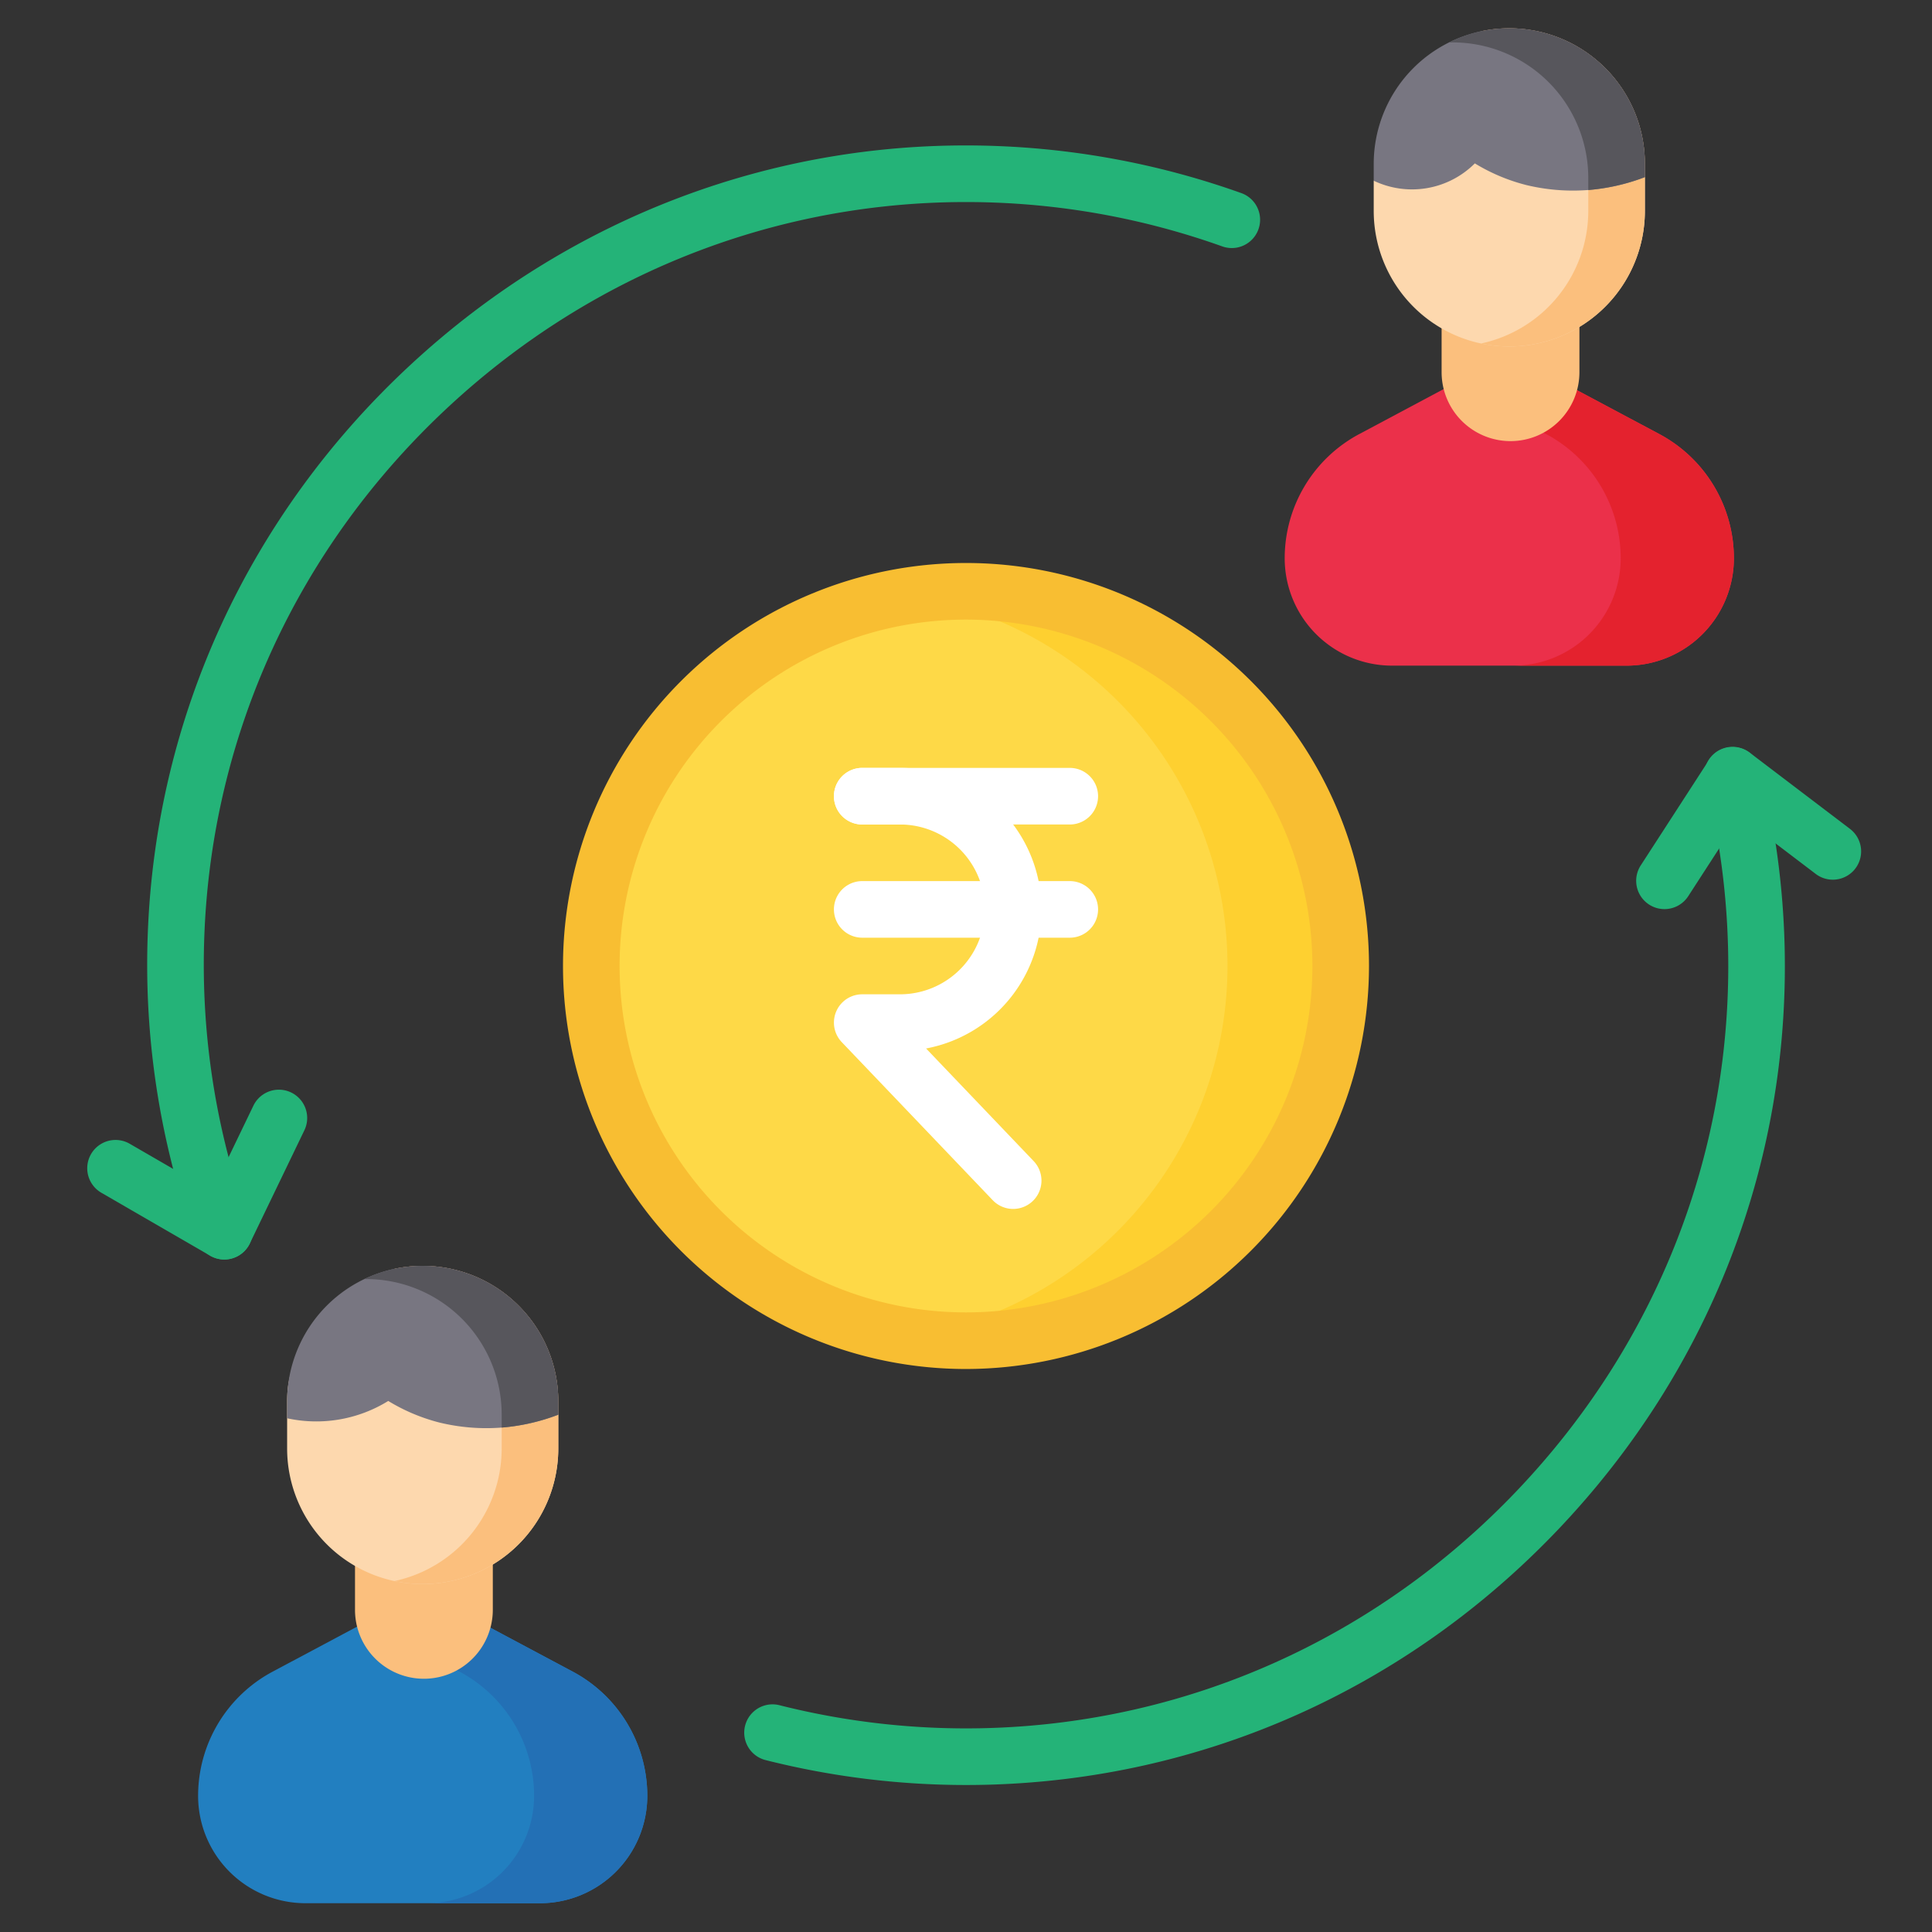 <svg xmlns="http://www.w3.org/2000/svg" data-name="Layer 1" viewBox="0 0 512 512"><rect x="0" y="0" width="512" height="512" fill="#333333" stroke="none"/><path fill="#24b378" d="M256.007,473.043a217.01,217.01,0,0,1-53.113-6.6,7.5,7.5,0,0,1,3.672-14.544,201.941,201.941,0,0,0,54.282,6.086c53.565-1.284,103.668-23.606,141.079-62.854,37.411-39.249,57.306-90.363,56.022-143.929a202.34,202.34,0,0,0-5.796-43.437,7.5,7.5,0,1,1,14.565-3.585,217.401,217.401,0,0,1,6.227,46.663c1.38,57.571-19.985,112.489-60.16,154.638s-94.006,66.121-151.577,67.501Q258.607,473.044,256.007,473.043Z"/><path fill="#24b378" d="M441.098,240.923a7.501,7.501,0,0,1-6.288-11.578l18.103-27.953a7.5,7.5,0,0,1,12.59,8.154l-18.103,27.953A7.495,7.495,0,0,1,441.098,240.923Z"/><path fill="#24b378" d="M485.713 233.126a7.464 7.464 0 0 1-4.534-1.53l-26.511-20.156a7.5 7.5 0 1 1 9.078-11.94l26.511 20.156a7.5 7.5 0 0 1-4.544 13.471zM59.439 333.78a7.462 7.462 0 0 1-3.749-1.01L26.864 316.093A7.5 7.5 0 1 1 34.376 303.109l28.826 16.678a7.501 7.501 0 0 1-3.763 13.993z"/><path fill="#24b378" d="M59.441,333.781a7.504,7.504,0,0,1-6.751-10.758l14.46-30a7.5,7.5,0,0,1,13.513,6.513l-14.46,30A7.501,7.501,0,0,1,59.441,333.781Z"/><path fill="#24b378" d="M57.515,330.055a7.502,7.502,0,0,1-7.105-5.103A216.229,216.229,0,0,1,39.163,247.41C41.321,189.862,66.019,136.36,108.707,96.759c42.688-39.602,97.887-60.231,155.438-58.063a216.737,216.737,0,0,1,64.815,12.477,7.5,7.5,0,0,1-5.043,14.127A201.77,201.77,0,0,0,263.582,53.686c-53.541-2-104.923,17.194-144.673,54.07C79.158,144.632,56.161,194.429,54.152,247.972A201.292,201.292,0,0,0,64.622,320.154a7.505,7.505,0,0,1-7.107,9.901Z"/><circle cx="256" cy="256" r="99.299" fill="#fed947"/><path fill="#fed030" d="M256,156.701a100.076,100.076,0,0,0-15,1.127,99.313,99.313,0,0,1,0,196.343,99.305,99.305,0,1,0,15-197.47Z"/><path fill="#f8be32" d="M256,362.799A106.799,106.799,0,1,1,362.799,256,106.92,106.92,0,0,1,256,362.799Zm0-198.598A91.799,91.799,0,1,0,347.799,256,91.903,91.903,0,0,0,256,164.201Z"/><path fill="#fff" d="M283.5 218.5h-55a7.5 7.5 0 0 1 0-15h55a7.5 7.5 0 0 1 0 15zM283.5 248.5h-55a7.5 7.5 0 0 1 0-15h55a7.5 7.5 0 0 1 0 15z"/><path fill="#fff" d="M268.501,320.379a7.477,7.477,0,0,1-5.424-2.32l-40-41.879A7.5,7.5,0,0,1,228.5,263.5h10a22.5,22.5,0,0,0,0-45h-10a7.5,7.5,0,0,1,0-15h10a37.502,37.502,0,0,1,6.923,74.359l28.5,29.839a7.5,7.5,0,0,1-5.422,12.68Z"/><path fill="#eb304a" d="M431.045,176.402h-62.132a28.455,28.455,0,0,1-28.455-28.455v0a37.295,37.295,0,0,1,19.754-32.913l39.766-21.193,39.766,21.193A37.295,37.295,0,0,1,459.5,147.947v0A28.455,28.455,0,0,1,431.045,176.402Z"/><path fill="#e4222e" d="M439.746,115.035l-39.766-21.193-15,7.994,24.766,13.199A37.295,37.295,0,0,1,429.5,147.947v0a28.455,28.455,0,0,1-28.455,28.455h30A28.455,28.455,0,0,0,459.5,147.947v-0A37.295,37.295,0,0,0,439.746,115.035Z"/><path fill="#fbbf7d" d="M384.264,80.16h32.076a2.223,2.223,0,0,1,2.223,2.223V98.64a18.261,18.261,0,0,1-18.261,18.261h0a18.261,18.261,0,0,1-18.261-18.261V82.382a2.223,2.223,0,0,1,2.223-2.223Z"/><path fill="#fdd8ae" d="M420.91,43.43l15,3.51v8.95a35.93,35.93,0,0,1-71.86,0v-8l15-4.46c0-19.84,1.09-20.93,20.93-20.93a35.807,35.807,0,0,1,25.4,10.52C431.89,39.53,420.91,33.51,420.91,43.43Z"/><path fill="#fbbf7d" d="M425.38,18.02a35.937,35.937,0,0,0-32.899-9.73A35.941,35.941,0,0,1,420.91,43.43V55.89a35.944,35.944,0,0,1-28.43,35.14A35.936,35.936,0,0,0,435.91,55.89V43.43A35.816,35.816,0,0,0,425.38,18.02Z"/><path fill="#787681" d="M435.91,43.43v3.51a52.698,52.698,0,0,1-31.46,2.09,49.594,49.594,0,0,1-13.6-5.73,23.548,23.548,0,0,1-26.8,4.59V43.43a35.93,35.93,0,0,1,71.86,0Z"/><path fill="#57565c" d="M425.38,18.02a35.919,35.919,0,0,0-41.409-6.754c.336-.009.671-.026,1.009-.026a35.935,35.935,0,0,1,35.93,35.93v3.189a55.718,55.718,0,0,0,15-3.419V43.43A35.816,35.816,0,0,0,425.38,18.02Z"/><path fill="#227fc0" d="M143.086,504.37H80.955A28.455,28.455,0,0,1,52.5,475.915v0a37.295,37.295,0,0,1,19.754-32.913l39.766-21.193,39.766,21.193a37.295,37.295,0,0,1,19.754,32.913v0A28.455,28.455,0,0,1,143.086,504.37Z"/><path fill="#2370b5" d="M151.787,443.003l-39.766-21.193-15,7.994,24.766,13.199a37.295,37.295,0,0,1,19.754,32.913v0a28.455,28.455,0,0,1-28.455,28.455h30a28.455,28.455,0,0,0,28.455-28.455v-0A37.295,37.295,0,0,0,151.787,443.003Z"/><path fill="#fbbf7d" d="M130.6,410.35v16.26a17.466,17.466,0,0,1-.28,3.17,18.257,18.257,0,0,1-36.24-3.17V410.35a2.221,2.221,0,0,1,2.22-2.22h32.08A2.215,2.215,0,0,1,130.6,410.35Z"/><path fill="#fdd8ae" d="M132.951,371.398l15,3.51v8.95a35.93,35.93,0,0,1-71.86,0v-12.46c0-19.84,16.09-20.93,35.93-20.93a35.807,35.807,0,0,1,25.4,10.52C143.931,367.498,132.951,361.478,132.951,371.398Z"/><path fill="#fbbf7d" d="M137.421,345.988a35.937,35.937,0,0,0-32.899-9.73,35.941,35.941,0,0,1,28.429,35.14v12.46a35.944,35.944,0,0,1-28.43,35.14,35.936,35.936,0,0,0,43.43-35.14v-12.46A35.816,35.816,0,0,0,137.421,345.988Z"/><path fill="#787681" d="M147.951,371.398v3.51a52.698,52.698,0,0,1-31.46,2.09,49.594,49.594,0,0,1-13.6-5.73,36.253,36.253,0,0,1-26.8,4.59v-4.46a35.93,35.93,0,0,1,71.86,0Z"/><path fill="#57565c" d="M137.421,345.988A35.945,35.945,0,0,0,96.515,338.98c.169-.002.336-.013.506-.013a35.935,35.935,0,0,1,35.93,35.93v3.43a55.717,55.717,0,0,0,15-3.419v-3.51A35.816,35.816,0,0,0,137.421,345.988Z"/></svg>